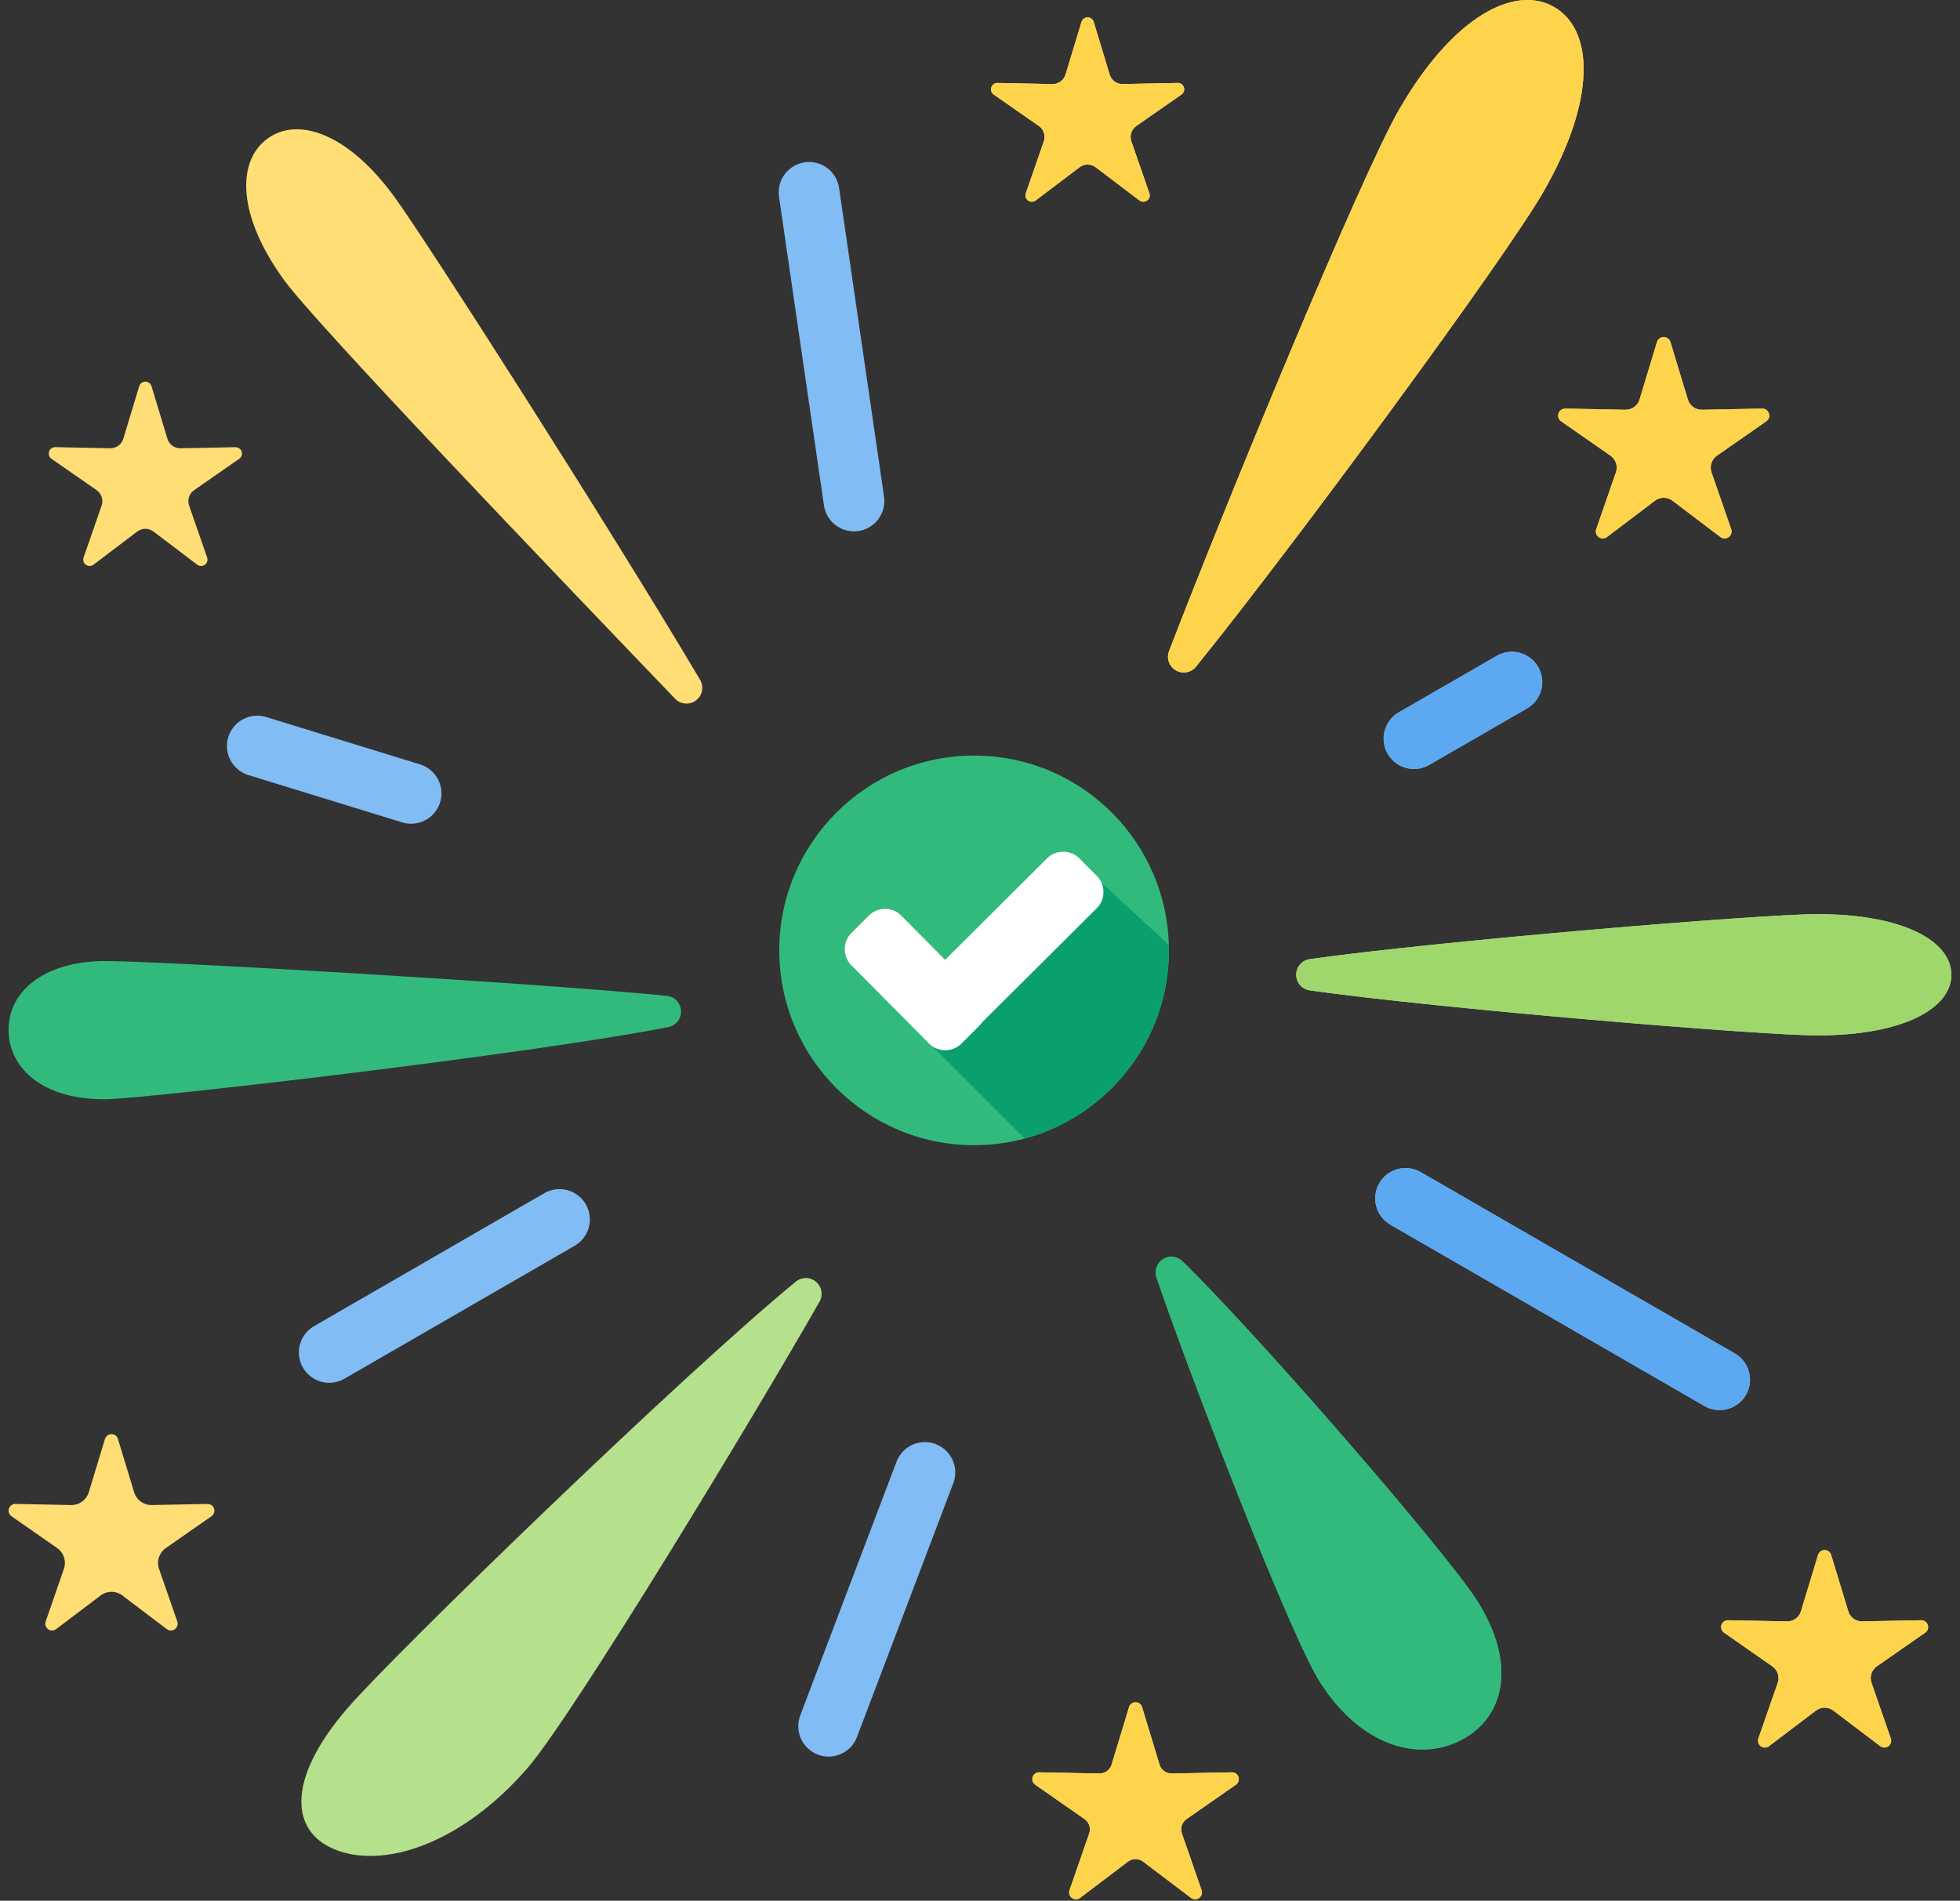 <svg width="166" height="161" viewBox="0 0 166 161" fill="none" xmlns="http://www.w3.org/2000/svg">
<rect x="0" y="0" width="166" height="161" fill="#333333" stroke="none"/>
<path fill-rule="evenodd" clip-rule="evenodd" d="M95.622 144.593C95.658 144.475 95.731 144.371 95.831 144.298C95.93 144.224 96.051 144.185 96.174 144.185C96.298 144.185 96.418 144.224 96.518 144.298C96.617 144.371 96.691 144.475 96.727 144.593C96.727 144.593 97.737 147.925 98.204 149.466C98.272 149.687 98.409 149.881 98.597 150.017C98.784 150.153 99.01 150.224 99.242 150.22L104.331 150.121C104.455 150.117 104.577 150.154 104.679 150.226C104.78 150.298 104.855 150.401 104.893 150.52C104.93 150.638 104.929 150.764 104.889 150.881C104.85 150.998 104.775 151.099 104.674 151.17C104.674 151.17 101.816 153.158 100.496 154.08C100.306 154.212 100.165 154.402 100.093 154.622C100.022 154.842 100.025 155.079 100.101 155.298C100.628 156.822 101.769 160.111 101.769 160.111C101.809 160.228 101.811 160.355 101.773 160.472C101.736 160.59 101.662 160.693 101.562 160.765C101.461 160.838 101.341 160.876 101.217 160.875C101.094 160.873 100.974 160.832 100.875 160.758C100.875 160.758 98.101 158.658 96.816 157.684C96.632 157.545 96.406 157.469 96.175 157.469C95.944 157.469 95.719 157.545 95.534 157.684C94.249 158.658 91.475 160.758 91.475 160.758C91.377 160.832 91.257 160.873 91.133 160.875C91.01 160.876 90.889 160.838 90.789 160.765C90.689 160.693 90.615 160.59 90.577 160.472C90.54 160.355 90.541 160.228 90.581 160.111C90.581 160.111 91.723 156.822 92.25 155.298C92.326 155.079 92.328 154.842 92.257 154.622C92.186 154.403 92.044 154.212 91.855 154.08C90.534 153.158 87.677 151.17 87.677 151.17C87.576 151.099 87.501 150.998 87.461 150.881C87.422 150.764 87.42 150.638 87.457 150.52C87.495 150.401 87.571 150.298 87.672 150.226C87.774 150.154 87.896 150.117 88.02 150.121L93.109 150.22C93.34 150.224 93.567 150.153 93.754 150.017C93.941 149.881 94.079 149.687 94.147 149.466L95.625 144.593H95.622ZM8.889 121.883C8.925 121.765 8.998 121.662 9.097 121.588C9.196 121.514 9.316 121.474 9.439 121.472C9.563 121.472 9.684 121.512 9.783 121.586C9.882 121.66 9.954 121.765 9.989 121.883C9.989 121.883 10.864 124.749 11.356 126.388C11.454 126.709 11.654 126.988 11.926 127.186C12.197 127.383 12.525 127.486 12.861 127.481C14.575 127.446 17.568 127.388 17.568 127.388C17.692 127.384 17.813 127.42 17.914 127.491C18.015 127.562 18.091 127.664 18.129 127.781C18.168 127.898 18.167 128.025 18.128 128.142C18.088 128.259 18.012 128.36 17.91 128.43C17.91 128.43 15.449 130.144 14.048 131.123C13.772 131.315 13.566 131.592 13.462 131.912C13.357 132.231 13.36 132.576 13.47 132.894L15.016 137.341C15.057 137.458 15.059 137.585 15.022 137.703C14.985 137.821 14.911 137.924 14.811 137.997C14.711 138.07 14.59 138.109 14.466 138.107C14.342 138.106 14.222 138.065 14.124 137.99C14.124 137.99 11.738 136.183 10.372 135.147C10.105 134.944 9.778 134.834 9.443 134.834C9.107 134.834 8.781 134.944 8.513 135.147C7.261 136.095 6.009 137.043 4.755 137.99C4.657 138.064 4.537 138.104 4.414 138.105C4.291 138.106 4.171 138.067 4.071 137.995C3.972 137.922 3.899 137.819 3.862 137.701C3.826 137.584 3.828 137.457 3.869 137.341C3.869 137.341 4.848 134.51 5.41 132.894C5.52 132.577 5.524 132.232 5.421 131.912C5.317 131.592 5.112 131.315 4.836 131.123C3.429 130.144 0.974 128.43 0.974 128.43C0.873 128.361 0.797 128.26 0.757 128.144C0.717 128.027 0.716 127.901 0.754 127.784C0.792 127.667 0.866 127.565 0.967 127.494C1.067 127.422 1.188 127.385 1.311 127.388C1.311 127.388 4.31 127.446 6.024 127.481C6.358 127.487 6.686 127.383 6.957 127.186C7.228 126.989 7.427 126.709 7.523 126.388C8.021 124.749 8.89 121.883 8.89 121.883H8.889ZM91.598 1.855C91.632 1.745 91.7 1.648 91.792 1.579C91.885 1.51 91.997 1.472 92.112 1.471C92.228 1.472 92.341 1.51 92.434 1.578C92.528 1.647 92.597 1.744 92.632 1.855C92.632 1.855 93.532 4.83 93.982 6.313C94.053 6.549 94.199 6.756 94.398 6.901C94.598 7.046 94.839 7.123 95.086 7.118C96.638 7.088 99.744 7.024 99.744 7.024C99.86 7.022 99.974 7.057 100.068 7.124C100.163 7.191 100.233 7.287 100.269 7.397C100.305 7.508 100.305 7.627 100.268 7.737C100.231 7.847 100.16 7.942 100.065 8.009C100.065 8.009 97.513 9.786 96.241 10.668C96.038 10.81 95.887 11.014 95.811 11.249C95.735 11.485 95.738 11.739 95.819 11.972L97.345 16.371C97.383 16.48 97.385 16.599 97.351 16.71C97.317 16.821 97.248 16.918 97.154 16.986C97.06 17.055 96.947 17.091 96.831 17.09C96.715 17.089 96.602 17.051 96.509 16.981C96.509 16.981 94.035 15.102 92.797 14.169C92.6 14.019 92.36 13.938 92.113 13.938C91.866 13.938 91.626 14.019 91.429 14.169C90.191 15.105 88.953 16.042 87.717 16.981C87.624 17.05 87.512 17.088 87.396 17.089C87.281 17.089 87.168 17.053 87.074 16.985C86.98 16.918 86.91 16.822 86.876 16.711C86.841 16.6 86.843 16.481 86.881 16.372L88.407 11.973C88.487 11.74 88.49 11.486 88.414 11.251C88.338 11.016 88.187 10.812 87.985 10.669C86.711 9.787 84.162 8.01 84.162 8.01C84.067 7.943 83.996 7.848 83.96 7.738C83.923 7.628 83.922 7.509 83.959 7.399C83.995 7.288 84.065 7.193 84.16 7.125C84.254 7.058 84.368 7.023 84.484 7.026C84.484 7.026 87.59 7.09 89.138 7.119C89.385 7.124 89.627 7.048 89.827 6.902C90.027 6.757 90.174 6.551 90.246 6.314C90.697 4.831 91.596 1.856 91.596 1.856L91.598 1.855ZM11.795 32.707C11.828 32.596 11.897 32.499 11.99 32.43C12.083 32.361 12.196 32.323 12.312 32.323C12.429 32.323 12.542 32.361 12.635 32.43C12.728 32.499 12.797 32.596 12.83 32.707C12.83 32.707 13.73 35.682 14.18 37.165C14.251 37.401 14.398 37.608 14.597 37.754C14.796 37.899 15.037 37.975 15.284 37.971C16.835 37.941 19.942 37.877 19.942 37.877C20.058 37.875 20.172 37.91 20.266 37.977C20.36 38.045 20.43 38.14 20.466 38.251C20.502 38.361 20.502 38.48 20.465 38.59C20.428 38.699 20.357 38.795 20.262 38.861C20.262 38.861 17.709 40.638 16.439 41.52C16.236 41.662 16.085 41.866 16.009 42.102C15.933 42.337 15.936 42.591 16.017 42.825L17.543 47.223C17.581 47.333 17.584 47.452 17.549 47.563C17.515 47.674 17.446 47.771 17.352 47.839C17.258 47.908 17.145 47.944 17.029 47.943C16.913 47.942 16.8 47.904 16.707 47.834C16.707 47.834 14.233 45.954 12.995 45.021C12.798 44.872 12.558 44.791 12.311 44.791C12.064 44.791 11.824 44.872 11.627 45.021C10.391 45.953 7.915 47.834 7.915 47.834C7.822 47.903 7.71 47.94 7.594 47.941C7.479 47.942 7.366 47.906 7.272 47.838C7.178 47.77 7.108 47.674 7.073 47.563C7.039 47.453 7.041 47.334 7.079 47.224C7.079 47.224 8.098 44.288 8.605 42.826C8.686 42.592 8.689 42.338 8.613 42.102C8.538 41.867 8.387 41.662 8.185 41.519C6.911 40.637 4.361 38.86 4.361 38.86C4.266 38.793 4.195 38.698 4.158 38.588C4.121 38.478 4.121 38.36 4.157 38.249C4.192 38.139 4.262 38.044 4.357 37.976C4.451 37.909 4.564 37.873 4.68 37.875C4.68 37.875 7.787 37.94 9.334 37.969C9.581 37.974 9.823 37.898 10.023 37.752C10.223 37.607 10.37 37.4 10.442 37.164C10.894 35.681 11.792 32.706 11.792 32.706L11.795 32.707ZM140.342 28.962C140.381 28.842 140.456 28.737 140.558 28.663C140.659 28.588 140.782 28.548 140.908 28.548C141.034 28.548 141.157 28.588 141.259 28.663C141.36 28.737 141.436 28.842 141.474 28.962C141.474 28.962 142.456 32.212 142.95 33.833C143.027 34.091 143.187 34.316 143.405 34.475C143.622 34.634 143.886 34.717 144.156 34.712C145.851 34.68 149.245 34.61 149.245 34.61C149.371 34.608 149.495 34.646 149.598 34.72C149.701 34.793 149.778 34.898 149.817 35.019C149.856 35.139 149.856 35.269 149.816 35.389C149.775 35.509 149.698 35.613 149.594 35.686C149.594 35.686 146.805 37.627 145.416 38.595C145.195 38.75 145.031 38.972 144.948 39.228C144.865 39.484 144.867 39.761 144.955 40.016L146.622 44.82C146.664 44.94 146.666 45.07 146.628 45.19C146.59 45.311 146.515 45.417 146.412 45.491C146.31 45.566 146.187 45.605 146.06 45.605C145.934 45.604 145.811 45.562 145.71 45.486C145.71 45.486 143.005 43.433 141.654 42.413C141.439 42.25 141.177 42.162 140.907 42.162C140.637 42.162 140.375 42.25 140.16 42.413C138.81 43.433 136.104 45.486 136.104 45.486C136.003 45.562 135.88 45.603 135.754 45.604C135.627 45.605 135.504 45.565 135.401 45.491C135.298 45.417 135.222 45.312 135.185 45.191C135.147 45.07 135.149 44.94 135.191 44.82L136.858 40.016C136.946 39.761 136.949 39.484 136.866 39.228C136.783 38.972 136.618 38.75 136.398 38.595C135.005 37.627 132.22 35.686 132.22 35.686C132.116 35.613 132.038 35.509 131.998 35.389C131.958 35.269 131.957 35.139 131.996 35.019C132.036 34.898 132.112 34.793 132.215 34.72C132.318 34.646 132.442 34.608 132.569 34.61C132.569 34.61 135.963 34.68 137.658 34.712C137.928 34.717 138.191 34.634 138.409 34.475C138.627 34.316 138.787 34.091 138.864 33.833C139.357 32.209 139.849 30.586 140.34 28.962H140.342ZM153.981 131.702C154.018 131.584 154.091 131.481 154.19 131.407C154.29 131.334 154.41 131.295 154.533 131.295C154.657 131.295 154.777 131.334 154.876 131.407C154.976 131.481 155.049 131.584 155.086 131.702C155.086 131.702 156.054 134.889 156.538 136.478C156.613 136.731 156.77 136.952 156.984 137.108C157.197 137.263 157.456 137.343 157.72 137.336L162.711 137.24C162.835 137.237 162.957 137.274 163.058 137.346C163.159 137.418 163.235 137.52 163.273 137.638C163.311 137.756 163.311 137.883 163.271 138C163.232 138.118 163.156 138.219 163.054 138.29C163.054 138.29 160.319 140.194 158.958 141.144C158.741 141.295 158.579 141.513 158.498 141.764C158.416 142.016 158.419 142.287 158.506 142.537C159.049 144.107 160.141 147.253 160.141 147.253C160.182 147.371 160.184 147.498 160.147 147.617C160.11 147.735 160.036 147.839 159.935 147.911C159.835 147.984 159.713 148.023 159.589 148.021C159.465 148.019 159.344 147.978 159.246 147.902C159.246 147.902 156.593 145.893 155.269 144.888C155.057 144.73 154.8 144.645 154.536 144.645C154.272 144.645 154.015 144.73 153.803 144.888C152.478 145.893 149.826 147.902 149.826 147.902C149.727 147.978 149.606 148.021 149.482 148.023C149.357 148.025 149.235 147.986 149.134 147.914C149.033 147.841 148.958 147.737 148.92 147.618C148.883 147.499 148.885 147.371 148.926 147.253C148.926 147.253 150.019 144.107 150.565 142.537C150.651 142.287 150.653 142.015 150.571 141.764C150.488 141.512 150.326 141.295 150.108 141.144C148.748 140.194 146.017 138.29 146.017 138.29C145.915 138.219 145.839 138.118 145.8 138C145.76 137.883 145.76 137.756 145.798 137.638C145.836 137.52 145.912 137.418 146.013 137.346C146.114 137.274 146.235 137.237 146.359 137.24L151.346 137.336C151.61 137.342 151.87 137.262 152.084 137.107C152.298 136.952 152.456 136.731 152.533 136.478C153.013 134.889 153.979 131.702 153.979 131.702H153.981Z" fill="#FFDE76"/>
<path d="M131.632 0.599C134.993 2.539 135.214 8.462 130.685 16.305C127.411 21.976 109.54 46.269 101.307 56.453C101.108 56.706 100.825 56.877 100.51 56.938C100.194 56.998 99.868 56.943 99.59 56.783C99.312 56.622 99.101 56.367 98.996 56.063C98.891 55.76 98.898 55.429 99.017 55.131C103.721 42.908 115.228 14.942 118.503 9.27C123.031 1.428 128.273 -1.346 131.632 0.597V0.599Z" fill="#FFDE76"/>
<path d="M165.269 82.564C165.269 85.4 161.223 87.701 153.925 87.701C149.055 87.701 121.741 85.414 110.953 83.89C110.63 83.85 110.332 83.693 110.116 83.449C109.9 83.205 109.781 82.89 109.781 82.564C109.781 82.238 109.9 81.924 110.116 81.679C110.332 81.435 110.63 81.278 110.953 81.238C121.741 79.717 149.055 77.43 153.925 77.43C161.223 77.43 165.269 79.732 165.269 82.564Z" fill="#B5E08C"/>
<path d="M123.77 147.382C120.107 149.296 115.23 147.87 111.798 142.483C109.289 138.548 100.901 116.853 97.954 108.235C97.851 107.949 97.849 107.636 97.947 107.349C98.046 107.061 98.24 106.816 98.496 106.654C98.753 106.491 99.058 106.421 99.36 106.455C99.662 106.489 99.943 106.625 100.158 106.84C106.876 113.415 122.548 131.572 125.076 135.54C128.506 140.923 127.435 145.463 123.77 147.38V147.382Z" fill="#32BA7C"/>
<path d="M28.754 156.801C24.553 155.395 24.108 150.832 29.455 144.659C33.429 140.073 57.777 116.447 67.391 108.566C67.632 108.364 67.937 108.253 68.252 108.253C68.567 108.254 68.871 108.366 69.112 108.569C69.352 108.772 69.513 109.054 69.566 109.364C69.62 109.674 69.562 109.993 69.403 110.265C63.955 119.842 48.528 145.31 44.676 149.759C39.327 155.932 32.953 158.211 28.754 156.801Z" fill="#B5E08C"/>
<path d="M0.73 87.431C0.607 84.203 3.408 81.518 8.64 81.405C12.262 81.327 44.715 83.192 56.458 84.349C56.782 84.376 57.084 84.52 57.309 84.754C57.534 84.988 57.666 85.295 57.682 85.62C57.697 85.944 57.593 86.262 57.391 86.516C57.189 86.769 56.901 86.941 56.582 86.998C44.973 89.288 12.713 93.025 9.091 93.104C3.856 93.216 0.854 90.659 0.73 87.43V87.431Z" fill="#32BA7C"/>
<path d="M22.605 11.777C25.185 9.834 29.466 11.262 33.415 16.69C36.147 20.441 51.592 44.59 59.284 57.565C59.455 57.847 59.516 58.184 59.454 58.509C59.392 58.834 59.212 59.125 58.948 59.325C58.684 59.525 58.355 59.62 58.026 59.591C57.696 59.563 57.388 59.413 57.163 59.171C46.714 48.278 26.797 27.486 24.068 23.732C20.115 18.305 20.024 13.719 22.605 11.777Z" fill="#FFDE76"/>
<path d="M72.324 45.006C71.707 45.005 71.111 44.783 70.644 44.379C70.178 43.975 69.872 43.416 69.783 42.806L65.977 16.661C65.928 16.327 65.946 15.986 66.029 15.659C66.112 15.332 66.259 15.024 66.461 14.753C66.663 14.483 66.916 14.255 67.206 14.082C67.496 13.909 67.818 13.795 68.152 13.747C68.486 13.698 68.826 13.716 69.154 13.799C69.481 13.882 69.789 14.029 70.059 14.231C70.33 14.433 70.558 14.686 70.731 14.976C70.904 15.266 71.018 15.588 71.066 15.922L74.873 42.066C74.921 42.4 74.904 42.74 74.821 43.068C74.738 43.395 74.591 43.703 74.389 43.974C74.187 44.244 73.934 44.472 73.644 44.645C73.354 44.818 73.032 44.932 72.698 44.981C72.574 44.998 72.449 45.007 72.324 45.006ZM119.76 65.135C119.194 65.136 118.643 64.95 118.193 64.605C117.744 64.261 117.42 63.778 117.274 63.231C117.127 62.684 117.165 62.104 117.381 61.58C117.598 61.057 117.982 60.62 118.472 60.337L126.764 55.55C127.354 55.209 128.056 55.117 128.715 55.294C129.374 55.47 129.935 55.901 130.276 56.492C130.617 57.083 130.71 57.784 130.533 58.443C130.356 59.102 129.925 59.663 129.335 60.004L121.043 64.791C120.653 65.017 120.211 65.135 119.76 65.135ZM70.177 148.791C69.761 148.79 69.351 148.688 68.983 148.495C68.615 148.301 68.299 148.021 68.062 147.678C67.826 147.336 67.676 146.941 67.626 146.528C67.575 146.115 67.626 145.696 67.773 145.307L75.93 123.809C76.171 123.172 76.656 122.656 77.278 122.376C77.9 122.097 78.607 122.075 79.245 122.317C79.883 122.559 80.398 123.044 80.678 123.665C80.958 124.287 80.979 124.995 80.738 125.632L72.581 147.13C72.396 147.618 72.067 148.038 71.638 148.335C71.208 148.631 70.699 148.79 70.177 148.791ZM145.641 119.438C145.191 119.439 144.748 119.32 144.358 119.094L117.756 103.735C117.166 103.394 116.735 102.832 116.558 102.173C116.382 101.515 116.474 100.813 116.815 100.222C117.156 99.631 117.717 99.2 118.376 99.024C119.035 98.847 119.737 98.94 120.327 99.281L146.929 114.64C147.42 114.923 147.803 115.36 148.02 115.883C148.237 116.407 148.275 116.987 148.128 117.534C147.981 118.081 147.658 118.564 147.208 118.909C146.758 119.253 146.208 119.439 145.641 119.438ZM27.887 117.126C27.321 117.127 26.77 116.941 26.32 116.596C25.87 116.252 25.547 115.769 25.4 115.222C25.253 114.675 25.291 114.095 25.507 113.571C25.724 113.048 26.107 112.611 26.598 112.328L46.101 101.066C46.394 100.897 46.717 100.787 47.051 100.743C47.386 100.699 47.726 100.722 48.053 100.809C48.379 100.896 48.684 101.047 48.952 101.253C49.22 101.458 49.445 101.715 49.614 102.007C49.783 102.3 49.892 102.623 49.936 102.957C49.98 103.292 49.958 103.632 49.871 103.959C49.783 104.285 49.632 104.59 49.427 104.858C49.221 105.126 48.965 105.351 48.672 105.52L29.169 116.782C28.779 117.007 28.337 117.126 27.887 117.126ZM34.817 69.774C34.56 69.773 34.304 69.734 34.059 69.658L20.997 65.637C20.355 65.429 19.82 64.976 19.509 64.377C19.197 63.778 19.134 63.08 19.333 62.434C19.532 61.789 19.977 61.247 20.571 60.927C21.166 60.607 21.863 60.534 22.512 60.724L35.573 64.745C36.161 64.925 36.666 65.311 36.994 65.833C37.322 66.354 37.452 66.976 37.361 67.585C37.269 68.194 36.962 68.75 36.495 69.152C36.028 69.553 35.433 69.774 34.817 69.774Z" fill="#82BCF4"/>
<path fill-rule="evenodd" clip-rule="evenodd" d="M95.62 144.593C95.656 144.475 95.729 144.371 95.829 144.298C95.928 144.224 96.049 144.185 96.172 144.185C96.296 144.185 96.416 144.224 96.516 144.298C96.615 144.371 96.689 144.475 96.725 144.593C96.725 144.593 97.735 147.925 98.202 149.466C98.27 149.687 98.407 149.881 98.595 150.017C98.782 150.153 99.008 150.224 99.24 150.22L104.329 150.121C104.453 150.117 104.575 150.154 104.677 150.226C104.778 150.298 104.853 150.401 104.891 150.52C104.928 150.638 104.927 150.764 104.887 150.881C104.848 150.998 104.772 151.099 104.672 151.17C104.672 151.17 101.814 153.158 100.494 154.08C100.304 154.212 100.163 154.402 100.091 154.622C100.02 154.842 100.023 155.079 100.099 155.298C100.626 156.822 101.767 160.111 101.767 160.111C101.807 160.228 101.809 160.355 101.771 160.472C101.734 160.59 101.66 160.693 101.559 160.765C101.459 160.838 101.339 160.876 101.215 160.875C101.091 160.873 100.972 160.832 100.873 160.758C100.873 160.758 98.099 158.658 96.814 157.684C96.629 157.545 96.404 157.469 96.173 157.469C95.942 157.469 95.717 157.545 95.532 157.684C94.247 158.658 91.473 160.758 91.473 160.758C91.375 160.832 91.255 160.873 91.131 160.875C91.008 160.876 90.887 160.838 90.787 160.765C90.687 160.693 90.612 160.59 90.575 160.472C90.538 160.355 90.539 160.228 90.579 160.111C90.579 160.111 91.721 156.822 92.248 155.298C92.324 155.079 92.326 154.842 92.255 154.622C92.184 154.403 92.042 154.212 91.853 154.08C90.531 153.158 87.675 151.17 87.675 151.17C87.574 151.099 87.499 150.998 87.459 150.881C87.42 150.764 87.418 150.638 87.455 150.52C87.493 150.401 87.569 150.298 87.67 150.226C87.772 150.154 87.894 150.117 88.018 150.121L93.107 150.22C93.338 150.224 93.565 150.153 93.752 150.017C93.939 149.881 94.077 149.687 94.145 149.466L95.623 144.593H95.62ZM91.596 1.855C91.63 1.745 91.698 1.648 91.79 1.579C91.883 1.51 91.995 1.472 92.11 1.471C92.226 1.472 92.339 1.51 92.433 1.578C92.526 1.647 92.595 1.744 92.63 1.855C92.63 1.855 93.53 4.83 93.98 6.313C94.051 6.549 94.197 6.756 94.397 6.901C94.596 7.046 94.837 7.123 95.084 7.118C96.635 7.088 99.742 7.024 99.742 7.024C99.858 7.022 99.972 7.057 100.066 7.124C100.161 7.191 100.231 7.287 100.267 7.397C100.303 7.508 100.303 7.627 100.266 7.737C100.229 7.847 100.158 7.942 100.063 8.009C100.063 8.009 97.51 9.786 96.239 10.668C96.036 10.81 95.885 11.014 95.809 11.249C95.733 11.485 95.736 11.739 95.817 11.972L97.343 16.371C97.381 16.48 97.383 16.599 97.349 16.71C97.315 16.821 97.245 16.918 97.152 16.986C97.058 17.055 96.945 17.091 96.829 17.09C96.713 17.089 96.6 17.051 96.507 16.981C96.507 16.981 94.032 15.102 92.795 14.169C92.598 14.019 92.358 13.938 92.111 13.938C91.864 13.938 91.624 14.019 91.427 14.169C90.188 15.105 88.951 16.042 87.715 16.981C87.622 17.05 87.51 17.088 87.394 17.089C87.279 17.089 87.166 17.053 87.072 16.985C86.978 16.918 86.908 16.822 86.873 16.711C86.839 16.6 86.841 16.481 86.879 16.372L88.405 11.973C88.485 11.74 88.488 11.486 88.412 11.251C88.335 11.016 88.185 10.812 87.983 10.669C86.709 9.787 84.16 8.01 84.16 8.01C84.065 7.943 83.994 7.848 83.957 7.738C83.921 7.628 83.92 7.509 83.956 7.399C83.992 7.288 84.063 7.193 84.157 7.125C84.252 7.058 84.366 7.023 84.482 7.026C84.482 7.026 87.588 7.09 89.136 7.119C89.383 7.124 89.625 7.048 89.825 6.902C90.025 6.757 90.172 6.551 90.244 6.314C90.695 4.831 91.594 1.856 91.594 1.856L91.596 1.855ZM140.34 28.962C140.378 28.842 140.454 28.737 140.556 28.663C140.657 28.588 140.78 28.548 140.906 28.548C141.032 28.548 141.155 28.588 141.257 28.663C141.358 28.737 141.434 28.842 141.472 28.962C141.472 28.962 142.454 32.212 142.947 33.833C143.025 34.091 143.185 34.316 143.403 34.475C143.62 34.634 143.884 34.717 144.154 34.712C145.849 34.68 149.243 34.61 149.243 34.61C149.369 34.608 149.493 34.646 149.596 34.72C149.699 34.793 149.776 34.898 149.815 35.019C149.854 35.139 149.854 35.269 149.814 35.389C149.773 35.509 149.696 35.613 149.592 35.686C149.592 35.686 146.803 37.627 145.414 38.595C145.193 38.75 145.029 38.972 144.946 39.228C144.863 39.484 144.865 39.761 144.953 40.016L146.62 44.82C146.662 44.94 146.664 45.07 146.626 45.19C146.588 45.311 146.512 45.417 146.41 45.491C146.308 45.566 146.185 45.605 146.058 45.605C145.932 45.604 145.809 45.562 145.707 45.486C145.707 45.486 143.002 43.433 141.652 42.413C141.437 42.25 141.175 42.162 140.905 42.162C140.635 42.162 140.373 42.25 140.158 42.413C138.808 43.433 136.102 45.486 136.102 45.486C136.001 45.562 135.878 45.603 135.751 45.604C135.625 45.605 135.502 45.565 135.399 45.491C135.296 45.417 135.22 45.312 135.182 45.191C135.145 45.07 135.147 44.94 135.189 44.82L136.856 40.016C136.944 39.761 136.947 39.484 136.864 39.228C136.781 38.972 136.616 38.75 136.396 38.595C135.003 37.627 132.218 35.686 132.218 35.686C132.114 35.613 132.036 35.509 131.996 35.389C131.956 35.269 131.955 35.139 131.994 35.019C132.033 34.898 132.11 34.793 132.213 34.72C132.316 34.646 132.44 34.608 132.567 34.61C132.567 34.61 135.961 34.68 137.656 34.712C137.925 34.717 138.189 34.634 138.407 34.475C138.625 34.316 138.785 34.091 138.862 33.833C139.355 32.209 139.847 30.586 140.338 28.962H140.34ZM153.979 131.702C154.015 131.584 154.089 131.481 154.188 131.407C154.288 131.334 154.408 131.295 154.531 131.295C154.655 131.295 154.775 131.334 154.874 131.407C154.974 131.481 155.047 131.584 155.084 131.702C155.084 131.702 156.052 134.889 156.536 136.478C156.611 136.731 156.768 136.952 156.982 137.108C157.195 137.263 157.454 137.343 157.718 137.336L162.709 137.24C162.833 137.237 162.955 137.274 163.056 137.346C163.157 137.418 163.233 137.52 163.271 137.638C163.309 137.756 163.309 137.883 163.269 138C163.23 138.118 163.154 138.219 163.052 138.29C163.052 138.29 160.317 140.194 158.956 141.144C158.739 141.295 158.577 141.513 158.496 141.764C158.414 142.016 158.417 142.287 158.504 142.537C159.047 144.107 160.139 147.253 160.139 147.253C160.18 147.371 160.182 147.498 160.145 147.617C160.108 147.735 160.034 147.839 159.933 147.911C159.832 147.984 159.711 148.023 159.587 148.021C159.463 148.019 159.342 147.978 159.244 147.902C159.244 147.902 156.591 145.893 155.267 144.888C155.055 144.73 154.798 144.645 154.534 144.645C154.27 144.645 154.013 144.73 153.801 144.888C152.476 145.893 149.824 147.902 149.824 147.902C149.725 147.978 149.604 148.021 149.48 148.023C149.355 148.025 149.233 147.986 149.132 147.914C149.031 147.841 148.956 147.737 148.918 147.618C148.881 147.499 148.883 147.371 148.924 147.253C148.924 147.253 150.017 144.107 150.563 142.537C150.649 142.287 150.651 142.015 150.569 141.764C150.486 141.512 150.324 141.295 150.106 141.144C148.745 140.194 146.015 138.29 146.015 138.29C145.913 138.219 145.837 138.118 145.798 138C145.758 137.883 145.758 137.756 145.796 137.638C145.834 137.52 145.91 137.418 146.011 137.346C146.112 137.274 146.233 137.237 146.357 137.24L151.344 137.336C151.608 137.342 151.868 137.262 152.082 137.107C152.296 136.952 152.454 136.731 152.531 136.478C153.01 134.889 153.977 131.702 153.977 131.702H153.979Z" fill="#FFD44D"/>
<path d="M131.632 0.599C134.993 2.539 135.214 8.462 130.685 16.305C127.411 21.976 109.54 46.269 101.307 56.453C101.108 56.706 100.825 56.877 100.51 56.938C100.194 56.998 99.868 56.943 99.59 56.783C99.312 56.622 99.101 56.367 98.996 56.063C98.891 55.76 98.898 55.429 99.017 55.131C103.721 42.908 115.228 14.942 118.503 9.27C123.031 1.428 128.273 -1.346 131.632 0.597V0.599Z" fill="#FFD44D"/>
<path d="M165.269 82.564C165.269 85.4 161.223 87.701 153.925 87.701C149.055 87.701 121.741 85.414 110.953 83.89C110.63 83.85 110.332 83.693 110.116 83.449C109.9 83.205 109.781 82.89 109.781 82.564C109.781 82.238 109.9 81.924 110.116 81.679C110.332 81.435 110.63 81.278 110.953 81.238C121.741 79.717 149.055 77.43 153.925 77.43C161.223 77.43 165.269 79.732 165.269 82.564Z" fill="#A0D76C"/>
<path d="M123.77 147.382C120.107 149.296 115.23 147.87 111.798 142.483C109.289 138.548 100.901 116.853 97.954 108.235C97.851 107.949 97.849 107.636 97.947 107.349C98.046 107.061 98.24 106.816 98.496 106.654C98.753 106.491 99.058 106.421 99.36 106.455C99.662 106.489 99.943 106.625 100.158 106.84C106.876 113.415 122.548 131.572 125.076 135.54C128.506 140.923 127.435 145.463 123.77 147.38V147.382Z" fill="#32BA7C"/>
<path d="M119.758 65.135C119.192 65.136 118.641 64.95 118.192 64.605C117.742 64.261 117.419 63.778 117.272 63.231C117.125 62.684 117.163 62.104 117.38 61.58C117.596 61.057 117.98 60.62 118.47 60.337L126.762 55.55C127.353 55.209 128.054 55.117 128.713 55.294C129.372 55.47 129.934 55.901 130.274 56.492C130.615 57.083 130.708 57.785 130.531 58.443C130.355 59.102 129.924 59.663 129.333 60.005L121.041 64.791C120.651 65.017 120.209 65.135 119.758 65.135ZM145.639 119.438C145.189 119.439 144.746 119.32 144.356 119.094L117.755 103.735C117.164 103.394 116.733 102.832 116.556 102.173C116.38 101.515 116.472 100.813 116.813 100.222C117.154 99.631 117.716 99.2 118.374 99.024C119.033 98.847 119.735 98.94 120.326 99.281L146.928 114.64C147.418 114.923 147.802 115.36 148.018 115.884C148.235 116.407 148.273 116.987 148.126 117.534C147.979 118.081 147.656 118.564 147.206 118.909C146.757 119.253 146.206 119.439 145.639 119.438Z" fill="#5CA8F1"/>
<g clip-path="url(#clip0_1740_20987)">
<path d="M82.5 97C91.613 97 99 89.613 99 80.5C99 71.387 91.613 64 82.5 64C73.387 64 66 71.387 66 80.5C66 89.613 73.387 97 82.5 97Z" fill="#32BA7C"/>
<path d="M78.281 87.943L86.766 96.427C93.792 94.554 98.997 88.151 98.997 80.5V80.032L92.335 73.89L78.281 87.943Z" fill="#0AA06E"/>
<path d="M82.92 84.196C83.649 84.924 83.649 86.174 82.92 86.902L81.41 88.412C80.682 89.14 79.433 89.14 78.704 88.412L72.093 81.749C71.365 81.02 71.365 79.771 72.093 79.043L73.603 77.533C74.332 76.804 75.581 76.804 76.309 77.533L82.92 84.196Z" fill="white"/>
<path d="M88.693 72.692C89.422 71.964 90.671 71.964 91.4 72.692L92.909 74.202C93.638 74.931 93.638 76.18 92.909 76.909L81.458 88.308C80.729 89.036 79.48 89.036 78.751 88.308L77.242 86.798C76.513 86.07 76.513 84.82 77.242 84.092L88.693 72.692Z" fill="white"/>
</g>
<defs>
<clipPath id="clip0_1740_20987">
<rect width="33" height="33" fill="white" transform="translate(66 64)"/>
</clipPath>
</defs>
</svg>
